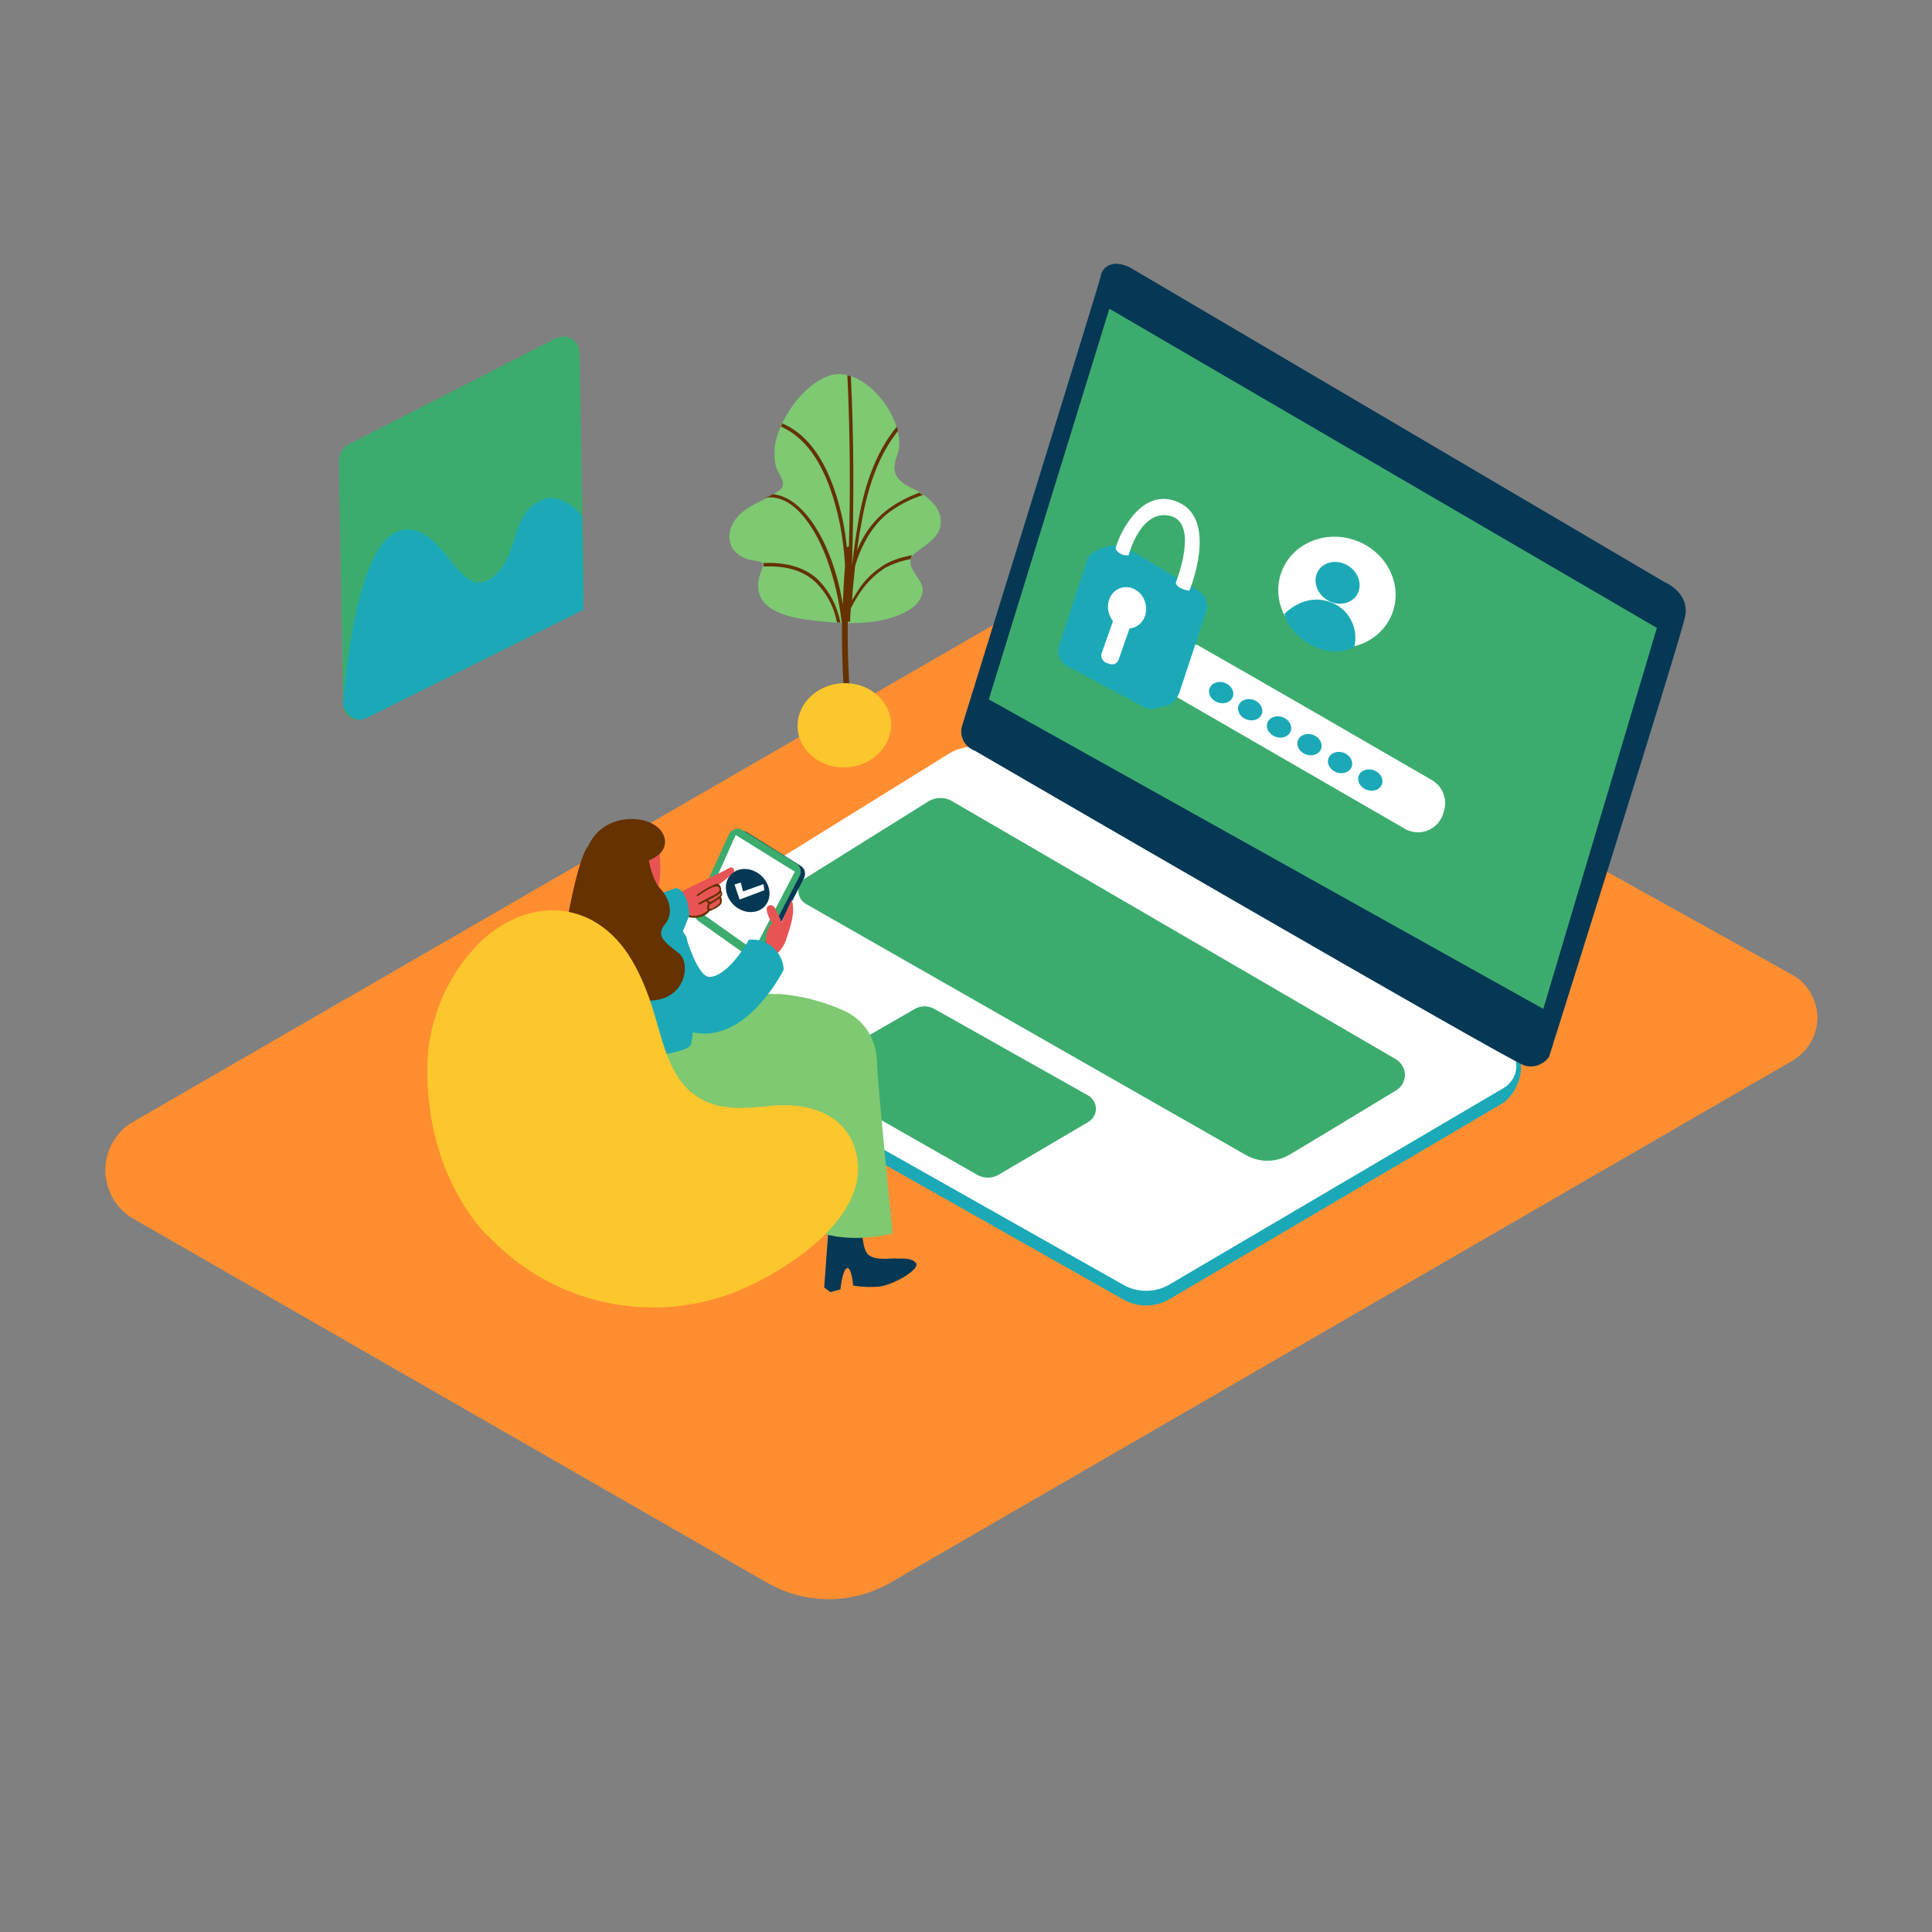 <svg width="132" height="132" viewBox="0 0 132 132" fill="none" xmlns="http://www.w3.org/2000/svg" xmlns:xlink="http://www.w3.org/1999/xlink">
<rect x="0" y="0" width="132" height="132" fill="#808080" stroke="none"/>
<path d="M122.47,72.468L60.826,108.134C58.212,109.639 55.018,109.639 52.404,108.134L9.108,83.266C7.286,82.21 6.653,79.86 7.709,78.038C8.052,77.458 8.527,76.956 9.108,76.639L73.55,39.415L122.417,66.581C124.054,67.478 124.661,69.538 123.737,71.174C123.446,71.702 122.998,72.151 122.47,72.468Z" fill="#FF8E31"/>
<path d="M63.254,33.924C62.938,33.686 62.594,33.475 62.225,33.317C61.169,32.789 60.878,32.208 61.301,31.099C62.146,28.882 59.03,24.71 56.522,25.714C54.938,26.347 53.645,28.142 53.117,29.726C52.879,30.413 52.853,31.152 53.011,31.865C53.17,32.446 53.882,33.053 53.222,33.528C52.087,34.346 50.318,34.663 49.896,36.221C49.764,36.643 49.843,37.118 50.054,37.488C50.398,37.937 50.899,38.227 51.454,38.28C52.43,38.438 52.114,38.57 51.902,39.336C51.295,41.474 53.434,42.108 55.15,42.346C57.262,42.61 59.875,42.847 61.855,41.818C62.436,41.527 63.017,41.026 63.043,40.313C63.07,39.6 61.961,38.887 62.251,38.148C62.33,37.963 62.489,37.805 62.647,37.699C63.228,37.224 64.02,36.828 64.231,36.036C64.442,35.112 63.914,34.426 63.254,33.924Z" fill="#7EC971"/>
<path d="M55.915,39.626C54.886,38.65 53.513,38.412 52.14,38.465C52.166,38.491 52.166,38.544 52.166,38.57C52.166,38.597 52.166,38.623 52.166,38.676L52.166,38.702C53.46,38.65 54.78,38.861 55.757,39.811C56.496,40.55 56.998,41.501 57.182,42.53L57.42,42.53C57.209,41.422 56.681,40.418 55.915,39.626Z" fill="#653200"/>
<path d="M58.608,40.366C58.476,40.577 58.344,40.788 58.212,40.999C58.265,40.207 58.344,39.442 58.423,38.676C58.582,38.122 58.793,37.594 59.057,37.092C59.426,36.353 59.928,35.693 60.535,35.165C61.301,34.558 62.146,34.109 63.07,33.818C62.99,33.792 62.938,33.739 62.858,33.686L62.806,33.66C61.222,34.267 59.928,35.112 59.03,36.643C58.846,36.96 58.687,37.277 58.555,37.62C58.634,37.118 58.687,36.59 58.793,36.089C59.189,33.713 59.849,31.337 61.354,29.436C61.327,29.33 61.301,29.251 61.274,29.146C59.717,31.046 59.004,33.422 58.608,35.825C58.45,36.775 58.318,37.699 58.212,38.65C58.344,34.346 58.344,30.017 58.133,25.714C58.054,25.687 57.974,25.661 57.895,25.634C58.08,29.542 58.106,33.449 58.001,37.33C57.948,37.33 57.895,37.382 57.869,37.409C57.79,36.775 57.71,36.168 57.578,35.534C57.05,33.079 55.968,30.017 53.46,28.934L53.434,28.987L53.354,29.146C55.889,30.254 56.918,33.475 57.42,35.983C57.578,36.854 57.684,37.752 57.737,38.65C57.658,39.521 57.631,40.418 57.578,41.29C57.367,39.943 56.998,38.623 56.443,37.382C55.81,35.957 54.542,33.924 52.8,33.766C52.642,33.871 52.457,33.95 52.272,34.003C54.41,33.686 55.889,36.538 56.496,38.201C56.998,39.574 57.341,41.026 57.499,42.478L57.526,42.478C57.499,45.408 57.658,48.312 58.054,51.216C58.08,51.454 58.476,51.48 58.45,51.216C58.054,48.312 57.895,45.408 57.922,42.478L58.08,42.478C58.08,42.187 58.106,41.87 58.133,41.554C58.265,41.29 58.423,41.026 58.582,40.762C59.057,39.97 59.69,39.31 60.456,38.808C61.01,38.518 61.591,38.306 62.225,38.201C62.225,38.095 62.278,38.016 62.33,37.937C61.697,38.042 61.09,38.227 60.535,38.518C59.743,38.993 59.083,39.6 58.608,40.366Z" fill="#653200"/>
<path d="M57.685,52.431C59.45,52.431 60.88,51.143 60.88,49.554C60.88,47.965 59.45,46.676 57.685,46.676C55.921,46.676 54.491,47.965 54.491,49.554C54.491,51.143 55.921,52.431 57.685,52.431Z" transform="rotate(-3.34 57.685 49.554)" fill="#FCC62D"/>
<path d="M64.812,52.483L41.897,66.686C41.237,67.109 41.026,67.98 41.448,68.64C41.58,68.851 41.738,69.01 41.95,69.115L76.745,88.783C77.722,89.338 78.936,89.338 79.913,88.757L102.722,75.346C104.386,73.999 104.254,71.412 102.722,71.306L68.138,52.404C67.082,51.85 65.815,51.876 64.812,52.483Z" fill="#1CA9B7"/>
<path d="M64.812,51.506L41.897,65.71C41.237,66.132 41.026,67.003 41.448,67.663C41.58,67.874 41.738,68.033 41.95,68.138L76.745,87.78C77.722,88.334 78.936,88.334 79.913,87.754L102.722,74.342C103.567,73.841 103.858,72.785 103.356,71.94C103.198,71.676 102.986,71.465 102.722,71.306L68.138,51.427C67.082,50.846 65.815,50.873 64.812,51.506Z" fill="#FFFFFF"/>
<path d="M65.736,49.579C65.736,49.579 75.266,18.85 75.214,18.85C75.161,18.85 75.504,17.477 77.194,18.269L113.705,39.758C113.705,39.758 115.474,40.471 115.131,42.134C114.787,43.798 105.838,72.204 105.838,72.204C105.442,72.758 104.755,72.996 104.122,72.785C103.013,72.442 66.607,51.295 66.607,51.295C65.894,51.031 65.525,50.292 65.736,49.579Z" fill="#053855"/>
<path d="M63.835,68.93L74.342,74.844C74.844,75.134 75.029,75.768 74.738,76.27C74.659,76.428 74.501,76.56 74.342,76.666L68.191,80.282C67.769,80.52 67.214,80.52 66.792,80.282L56.047,74.158C55.625,73.92 55.466,73.392 55.73,72.97C55.81,72.838 55.915,72.732 56.047,72.653L62.462,68.957C62.885,68.693 63.413,68.693 63.835,68.93Z" fill="#3CAC6E"/>
<path d="M63.386,54.78L55.018,60.007C54.542,60.298 54.41,60.931 54.701,61.406C54.78,61.538 54.912,61.67 55.044,61.75L85.114,78.91C86.038,79.438 87.147,79.438 88.071,78.91C89.998,77.774 93.324,75.742 95.383,74.501C95.964,74.158 96.175,73.392 95.806,72.811C95.7,72.626 95.542,72.468 95.357,72.362C89.285,68.825 69.432,57.288 65.076,54.754C64.574,54.437 63.914,54.437 63.386,54.78Z" fill="#3CAC6E"/>
<path d="M50.952,83.952L50.53,83.635L50.899,78.593L53.117,78.672C53.117,78.672 53.011,80.81 53.486,81.338C53.962,81.866 55.282,81.602 55.414,81.655C55.546,81.708 56.417,81.523 56.786,81.946C57.156,82.368 55.334,83.398 54.41,83.556C53.777,83.635 53.143,83.609 52.51,83.503C52.51,83.503 52.404,82.21 52.087,82.315C51.77,82.421 51.638,83.767 51.638,83.767L50.952,83.952Z" fill="#053855"/>
<path d="M50.054,68.112C49.87,73.392 49.685,80.256 49.685,80.256C49.685,80.256 50.873,81.893 54.146,81.18C54.49,81.101 55.282,72.706 55.651,68.35C53.83,67.848 51.902,67.769 50.054,68.112Z" fill="#7EC971"/>
<path d="M56.734,88.282L56.311,87.965L56.681,82.922L58.898,83.002C58.898,83.002 58.793,85.14 59.268,85.668C59.743,86.196 61.063,85.932 61.195,85.985C61.327,86.038 62.198,85.853 62.568,86.275C62.938,86.698 61.116,87.727 60.192,87.886C59.558,87.965 58.925,87.938 58.291,87.833C58.291,87.833 58.186,86.539 57.869,86.645C57.552,86.75 57.42,88.097 57.42,88.097L56.734,88.282Z" fill="#053855"/>
<path d="M57.684,69.062C56.232,68.402 54.648,68.006 53.064,67.901C53.328,69.881 53.592,71.227 53.618,71.333C53.724,71.57 55.757,84.11 55.757,84.11C58.133,85.061 60.984,84.269 60.984,84.269C60.984,84.269 60.007,74.501 59.928,72.864C59.928,72.679 59.928,72.521 59.902,72.336C59.822,70.91 58.978,69.643 57.684,69.062Z" fill="#7EC971"/>
<path d="M42.979,71.966C42.979,71.966 47.045,68.297 50.054,68.112C53.064,67.927 57.367,71.042 57.05,72.864C56.734,74.686 50.926,78.593 50.926,78.593Z" fill="#7EC971"/>
<path d="M51.269,65.419L48.048,63.122C47.784,62.938 47.678,62.568 47.81,62.278L50.107,57.182C50.266,56.839 50.662,56.681 51.005,56.839L51.084,56.892L54.674,59.136C54.991,59.321 55.097,59.717 54.912,60.034L52.272,65.155C52.114,65.498 51.691,65.63 51.348,65.472L51.269,65.419Z" fill="#053855"/>
<path d="M50.978,65.234L47.731,62.938C47.467,62.753 47.362,62.383 47.494,62.093L49.79,57.024C49.949,56.681 50.345,56.522 50.688,56.681C50.714,56.681 50.741,56.707 50.767,56.734L54.384,58.978C54.701,59.162 54.806,59.558 54.622,59.875L51.955,64.997C51.77,65.34 51.374,65.446 51.031,65.287L50.978,65.234Z" fill="#3CAC6E"/>
<path d="M51.506,64.918L47.89,62.357L50.266,57.05L54.305,59.558L51.506,64.918Z" fill="#FFFFFF"/>
<path d="M49.843,59.294C48.655,59.954 46.754,60.694 45.487,61.565C45.276,61.697 44.986,62.198 45.17,62.119C45.091,62.225 45.91,62.542 45.83,62.647C45.804,62.674 46.358,62.383 46.385,62.383C46.86,62.647 47.414,62.7 47.942,62.568L48.154,62.41L48.206,62.383C48.206,62.357 48.233,62.357 48.233,62.357L48.259,62.33C48.259,62.304 48.286,62.278 48.312,62.251C48.602,62.04 49.21,61.908 49.262,61.538C49.262,61.433 49.21,61.354 49.183,61.248C49.157,61.195 49.157,61.142 49.21,61.116C49.262,60.905 49.21,60.667 49.078,60.482L49.157,60.403C49.5,60.166 49.817,59.902 50.107,59.611C50.134,59.585 50.16,59.532 50.16,59.506L50.16,59.453C50.134,59.321 50.028,59.242 49.896,59.268C49.896,59.268 49.87,59.268 49.843,59.294Z" fill="#E85454"/>
<path d="M49.236,60.588C49.13,60.35 48.998,60.35 48.814,60.43C48.391,60.614 47.995,60.852 47.626,61.116C47.573,61.169 47.626,61.248 47.678,61.222C47.916,61.063 48.919,60.324 49.13,60.641C49.342,60.958 48.655,61.195 48.47,61.301L47.731,61.697C47.678,61.723 47.731,61.829 47.784,61.802L48.259,61.565L48.259,61.591C48.286,61.644 48.338,61.697 48.391,61.723C48.312,61.855 48.286,62.014 48.338,62.146L48.365,62.172C47.942,62.594 47.309,62.7 46.781,62.41C46.728,62.357 46.649,62.436 46.702,62.489C47.177,62.858 48.154,62.753 48.497,62.225C48.576,62.225 48.655,62.198 48.708,62.146C48.919,62.066 49.13,61.934 49.262,61.776C49.342,61.618 49.342,61.433 49.262,61.301L49.262,61.274C49.368,61.169 49.368,60.984 49.262,60.852C49.289,60.773 49.262,60.694 49.236,60.588ZM49.183,61.67C49.104,61.776 48.998,61.882 48.866,61.934C48.787,61.987 48.602,62.119 48.523,62.093C48.365,62.066 48.47,61.855 48.523,61.776C48.602,61.75 48.682,61.697 48.761,61.644L49.051,61.459L49.157,61.38C49.183,61.459 49.21,61.591 49.183,61.67ZM48.814,61.459C48.655,61.565 48.523,61.697 48.365,61.512C48.602,61.406 48.84,61.274 49.051,61.142C49.13,61.116 49.183,61.063 49.21,60.984C49.315,61.195 48.919,61.38 48.814,61.459Z" fill="#653200"/>
<path d="M46.226,60.667C46.226,60.667 47.018,60.852 47.098,62.542L46.49,64.046L43.19,62.33C43.19,62.357 43.982,61.354 46.226,60.667Z" fill="#1CA9B7"/>
<path d="M54.094,61.459C53.856,62.014 53.592,62.489 53.407,63.043C53.275,62.7 53.117,62.357 52.932,62.014L52.906,61.987C52.826,61.855 52.642,61.802 52.51,61.882C52.43,61.934 52.378,62.04 52.378,62.146C52.43,62.489 52.562,62.806 52.774,63.096C52.747,63.122 52.721,63.122 52.694,63.149C52.219,63.677 52.325,64.495 52.378,65.129C52.378,65.261 52.51,65.366 52.642,65.366C52.694,65.366 52.721,65.366 52.747,65.34C52.8,65.34 52.826,65.34 52.879,65.314C53.302,65.023 53.618,64.574 53.75,64.073C54.014,63.254 54.358,62.357 54.094,61.459Z" fill="#E85454"/>
<path d="M41.738,61.433L42.926,61.063C43.217,61.116 45.804,62.172 46.886,63.994C47.018,64.548 47.098,65.129 47.15,65.71C47.256,66.475 47.335,67.241 47.362,68.006C47.414,68.851 47.388,69.696 47.335,70.514C47.309,70.884 47.282,71.042 47.203,71.412C47.071,71.544 46.913,71.623 46.728,71.702C43.164,72.943 40.498,70.937 40.418,70.646C40.339,70.356 40.128,66.211 40.049,63.756C39.996,62.7 40.709,61.723 41.738,61.433Z" fill="#1CA9B7"/>
<path d="M44.906,57.156C44.906,57.156 45.698,61.195 44.22,61.644C42.742,62.093 40.973,60.403 40.841,59.558C40.709,58.714 42.794,55.81 44.906,57.156Z" fill="#E85454"/>
<path d="M44.326,58.793C44.378,58.74 45.223,58.502 45.408,57.763C45.593,57.024 44.933,56.1 43.454,55.968C41.976,55.836 39.468,56.654 39.838,60.588C40.207,64.522 44.167,62.832 44.431,61.565C44.563,60.641 44.51,59.69 44.326,58.793Z" fill="#653200"/>
<path d="M44.326,58.793C44.326,58.793 44.563,60.139 45.118,60.72C45.672,61.301 46.094,62.357 45.434,63.149C44.774,63.941 45.434,64.39 46.385,65.129C47.335,65.868 46.754,69.01 43.349,68.244C39.943,67.478 38.333,65.419 38.333,65.419C38.333,65.419 39.204,59.294 40.128,57.869Z" fill="#653200"/>
<path d="M46.886,64.073C46.886,64.073 47.652,66.66 48.418,66.739C49.183,66.818 50.345,65.683 51.163,64.205C52.351,64.073 53.407,64.944 53.539,66.132C53.539,66.185 53.539,66.238 53.539,66.264C53.539,66.264 50.82,71.755 46.886,70.409Z" fill="#1CA9B7"/>
<path d="M51.085,62.216C51.96,62.216 52.669,61.601 52.669,60.843C52.669,60.085 51.96,59.47 51.085,59.47C50.21,59.47 49.501,60.085 49.501,60.843C49.501,61.601 50.21,62.216 51.085,62.216Z" transform="rotate(-137.421 51.085 60.843)" fill="#053855"/>
<path d="M50.186,60.43L50.609,60.298L50.767,60.905L52.166,60.403L52.219,60.826L50.53,61.459L50.186,60.43Z" fill="#FFFFFF"/>
<path d="M32.683,83.741C30.254,80.705 29.146,76.824 29.198,72.943C29.225,69.802 30.466,66.792 32.657,64.522C34.663,62.462 37.699,61.459 40.366,62.832C42.583,63.994 43.666,66.211 44.458,68.482C45.382,71.201 45.698,74.686 49.025,75.53C50.318,75.847 51.665,75.636 52.985,75.53C55.308,75.372 57.737,76.111 58.45,78.593C59.743,83.002 53.803,86.777 50.477,88.176C44.563,90.605 37.778,89.126 33.396,84.48C33.132,84.269 32.921,84.031 32.683,83.741Z" fill="#FCC62D"/>
<path d="M23.153,31.522L23.443,48.154C23.47,48.734 23.945,49.183 24.526,49.183C24.684,49.183 24.842,49.13 24.974,49.078L39.125,42.029C39.6,41.791 39.89,41.29 39.89,40.762L39.6,24.103C39.6,23.47 39.072,22.968 38.465,22.994C38.28,22.994 38.122,23.047 37.963,23.126L23.971,30.281C23.443,30.492 23.153,30.967 23.153,31.522Z" fill="#3CAC6E"/>
<path d="M37.409,34.03C34.716,34.795 35.64,37.805 33.713,39.389C31.363,41.316 30.466,35.825 27.588,36.194C24.13,36.59 23.443,48.18 23.443,48.18C23.998,49.5 24.948,49.104 24.948,49.104L39.864,41.659L39.758,35.244C39.151,34.505 38.359,33.95 37.409,34.03Z" fill="#1CA9B7"/>
<path d="M75.794,21.094L113.203,42.9L105.442,68.93L67.558,47.784L75.794,21.094Z" fill="#3CAC6E"/>
<path d="M81.893,44.114C85.8,46.332 94.512,51.374 97.838,53.302C98.604,53.75 98.921,54.674 98.63,55.493L98.578,55.678C98.234,56.602 97.205,57.103 96.281,56.76C96.175,56.734 96.07,56.681 95.99,56.628L79.992,47.388C79.2,46.939 78.857,45.962 79.174,45.118C79.543,44.141 80.626,43.639 81.602,44.009C81.708,44.035 81.787,44.062 81.893,44.114Z" fill="#FFFFFF"/>
<path d="M83.434,48.033C83.901,48.033 84.279,47.714 84.279,47.32C84.279,46.926 83.901,46.607 83.434,46.607C82.968,46.607 82.589,46.926 82.589,47.32C82.589,47.714 82.968,48.033 83.434,48.033Z" transform="rotate(-160.181 83.434 47.32)" fill="#1CA9B7"/>
<path d="M85.415,49.202C85.881,49.202 86.26,48.883 86.26,48.489C86.26,48.096 85.881,47.776 85.415,47.776C84.948,47.776 84.57,48.096 84.57,48.489C84.57,48.883 84.948,49.202 85.415,49.202Z" transform="rotate(-160.181 85.415 48.489)" fill="#1CA9B7"/>
<path d="M87.389,50.382C87.856,50.382 88.234,50.062 88.234,49.669C88.234,49.275 87.856,48.956 87.389,48.956C86.923,48.956 86.544,49.275 86.544,49.669C86.544,50.062 86.923,50.382 87.389,50.382Z" transform="rotate(-160.181 87.389 49.669)" fill="#1CA9B7"/>
<path d="M89.469,51.59C89.936,51.59 90.314,51.271 90.314,50.877C90.314,50.483 89.936,50.164 89.469,50.164C89.003,50.164 88.625,50.483 88.625,50.877C88.625,51.271 89.003,51.59 89.469,51.59Z" transform="rotate(-160.181 89.469 50.877)" fill="#1CA9B7"/>
<path d="M91.558,52.812C92.025,52.812 92.403,52.493 92.403,52.099C92.403,51.706 92.025,51.387 91.558,51.387C91.092,51.387 90.714,51.706 90.714,52.099C90.714,52.493 91.092,52.812 91.558,52.812Z" transform="rotate(-160.181 91.558 52.099)" fill="#1CA9B7"/>
<path d="M93.624,54.008C94.09,54.008 94.468,53.689 94.468,53.295C94.468,52.901 94.09,52.582 93.624,52.582C93.157,52.582 92.779,52.901 92.779,53.295C92.779,53.689 93.157,54.008 93.624,54.008Z" transform="rotate(-160.181 93.624 53.295)" fill="#1CA9B7"/>
<path d="M91.343,44.252C93.573,44.252 95.382,42.562 95.382,40.477C95.382,38.392 93.573,36.702 91.343,36.702C89.112,36.702 87.303,38.392 87.303,40.477C87.303,42.562 89.112,44.252 91.343,44.252Z" transform="rotate(-160.181 91.343 40.477)" fill="#FFFFFF"/>
<path d="M91.387,41.192C92.247,41.192 92.944,40.577 92.944,39.819C92.944,39.061 92.247,38.446 91.387,38.446C90.527,38.446 89.829,39.061 89.829,39.819C89.829,40.577 90.527,41.192 91.387,41.192Z" transform="rotate(-147.48 91.387 39.819)" fill="#1CA9B7"/>
<path d="M87.754,41.95C87.754,41.95 89.047,40.524 90.79,41.105C92.11,41.501 92.849,42.874 92.532,44.194C92.532,44.194 91.133,45.091 89.258,43.877C89.258,43.877 87.991,43.058 87.754,41.95Z" fill="#1CA9B7"/>
<path d="M78.698,48.444C79.094,48.365 79.49,48.286 79.886,48.154C80.309,47.995 78.778,47.678 78.778,47.678Z" fill="#1CA9B7"/>
<path d="M74.87,37.62C75.372,37.382 75.9,37.25 76.454,37.25C77.194,37.33 76.349,38.834 76.349,38.834Z" fill="#1CA9B7"/>
<path d="M76.982,37.435L81.893,40.366C82.368,40.656 82.579,41.237 82.421,41.765L80.599,47.256C80.362,47.969 79.807,48.444 79.147,48.048L73.867,45.223C73.392,44.933 73.181,44.352 73.366,43.85L75.24,38.095C75.451,37.462 76.111,37.118 76.745,37.33C76.824,37.356 76.903,37.382 76.982,37.435Z" fill="#1CA9B7"/>
<path d="M75.979,37.699L80.89,40.63C81.365,40.92 81.602,41.501 81.418,42.029L79.596,47.52C79.358,48.233 78.804,48.708 78.144,48.312L72.864,45.487C72.389,45.197 72.178,44.616 72.362,44.114L74.237,38.359C74.448,37.726 75.108,37.382 75.742,37.594C75.821,37.62 75.9,37.646 75.979,37.699Z" fill="#1CA9B7"/>
<path d="M77.114,37.937C77.114,37.937 77.906,34.769 79.939,35.244C81.972,35.719 80.335,39.811 80.335,39.811C80.335,39.811 80.335,40.207 81.259,40.366C81.259,40.366 83.239,35.614 80.573,34.346C77.906,33.079 76.349,36.802 76.217,37.488C76.375,37.805 76.745,37.99 77.114,37.937Z" fill="#FFFFFF"/>
<path d="M77.003,42.953C77.718,42.953 78.297,42.315 78.297,41.527C78.297,40.74 77.718,40.102 77.003,40.102C76.289,40.102 75.709,40.74 75.709,41.527C75.709,42.315 76.289,42.953 77.003,42.953Z" transform="rotate(-16.097 77.003 41.527)" fill="#FFFFFF"/>
<path d="M75.266,44.642L76.454,41.263C76.534,40.999 76.824,40.867 77.088,40.973L77.326,41.052C77.59,41.131 77.722,41.422 77.616,41.686L76.428,45.065C76.349,45.329 76.058,45.461 75.794,45.355L75.557,45.276C75.319,45.17 75.187,44.88 75.266,44.642Z" fill="#FFFFFF"/>
</svg>
